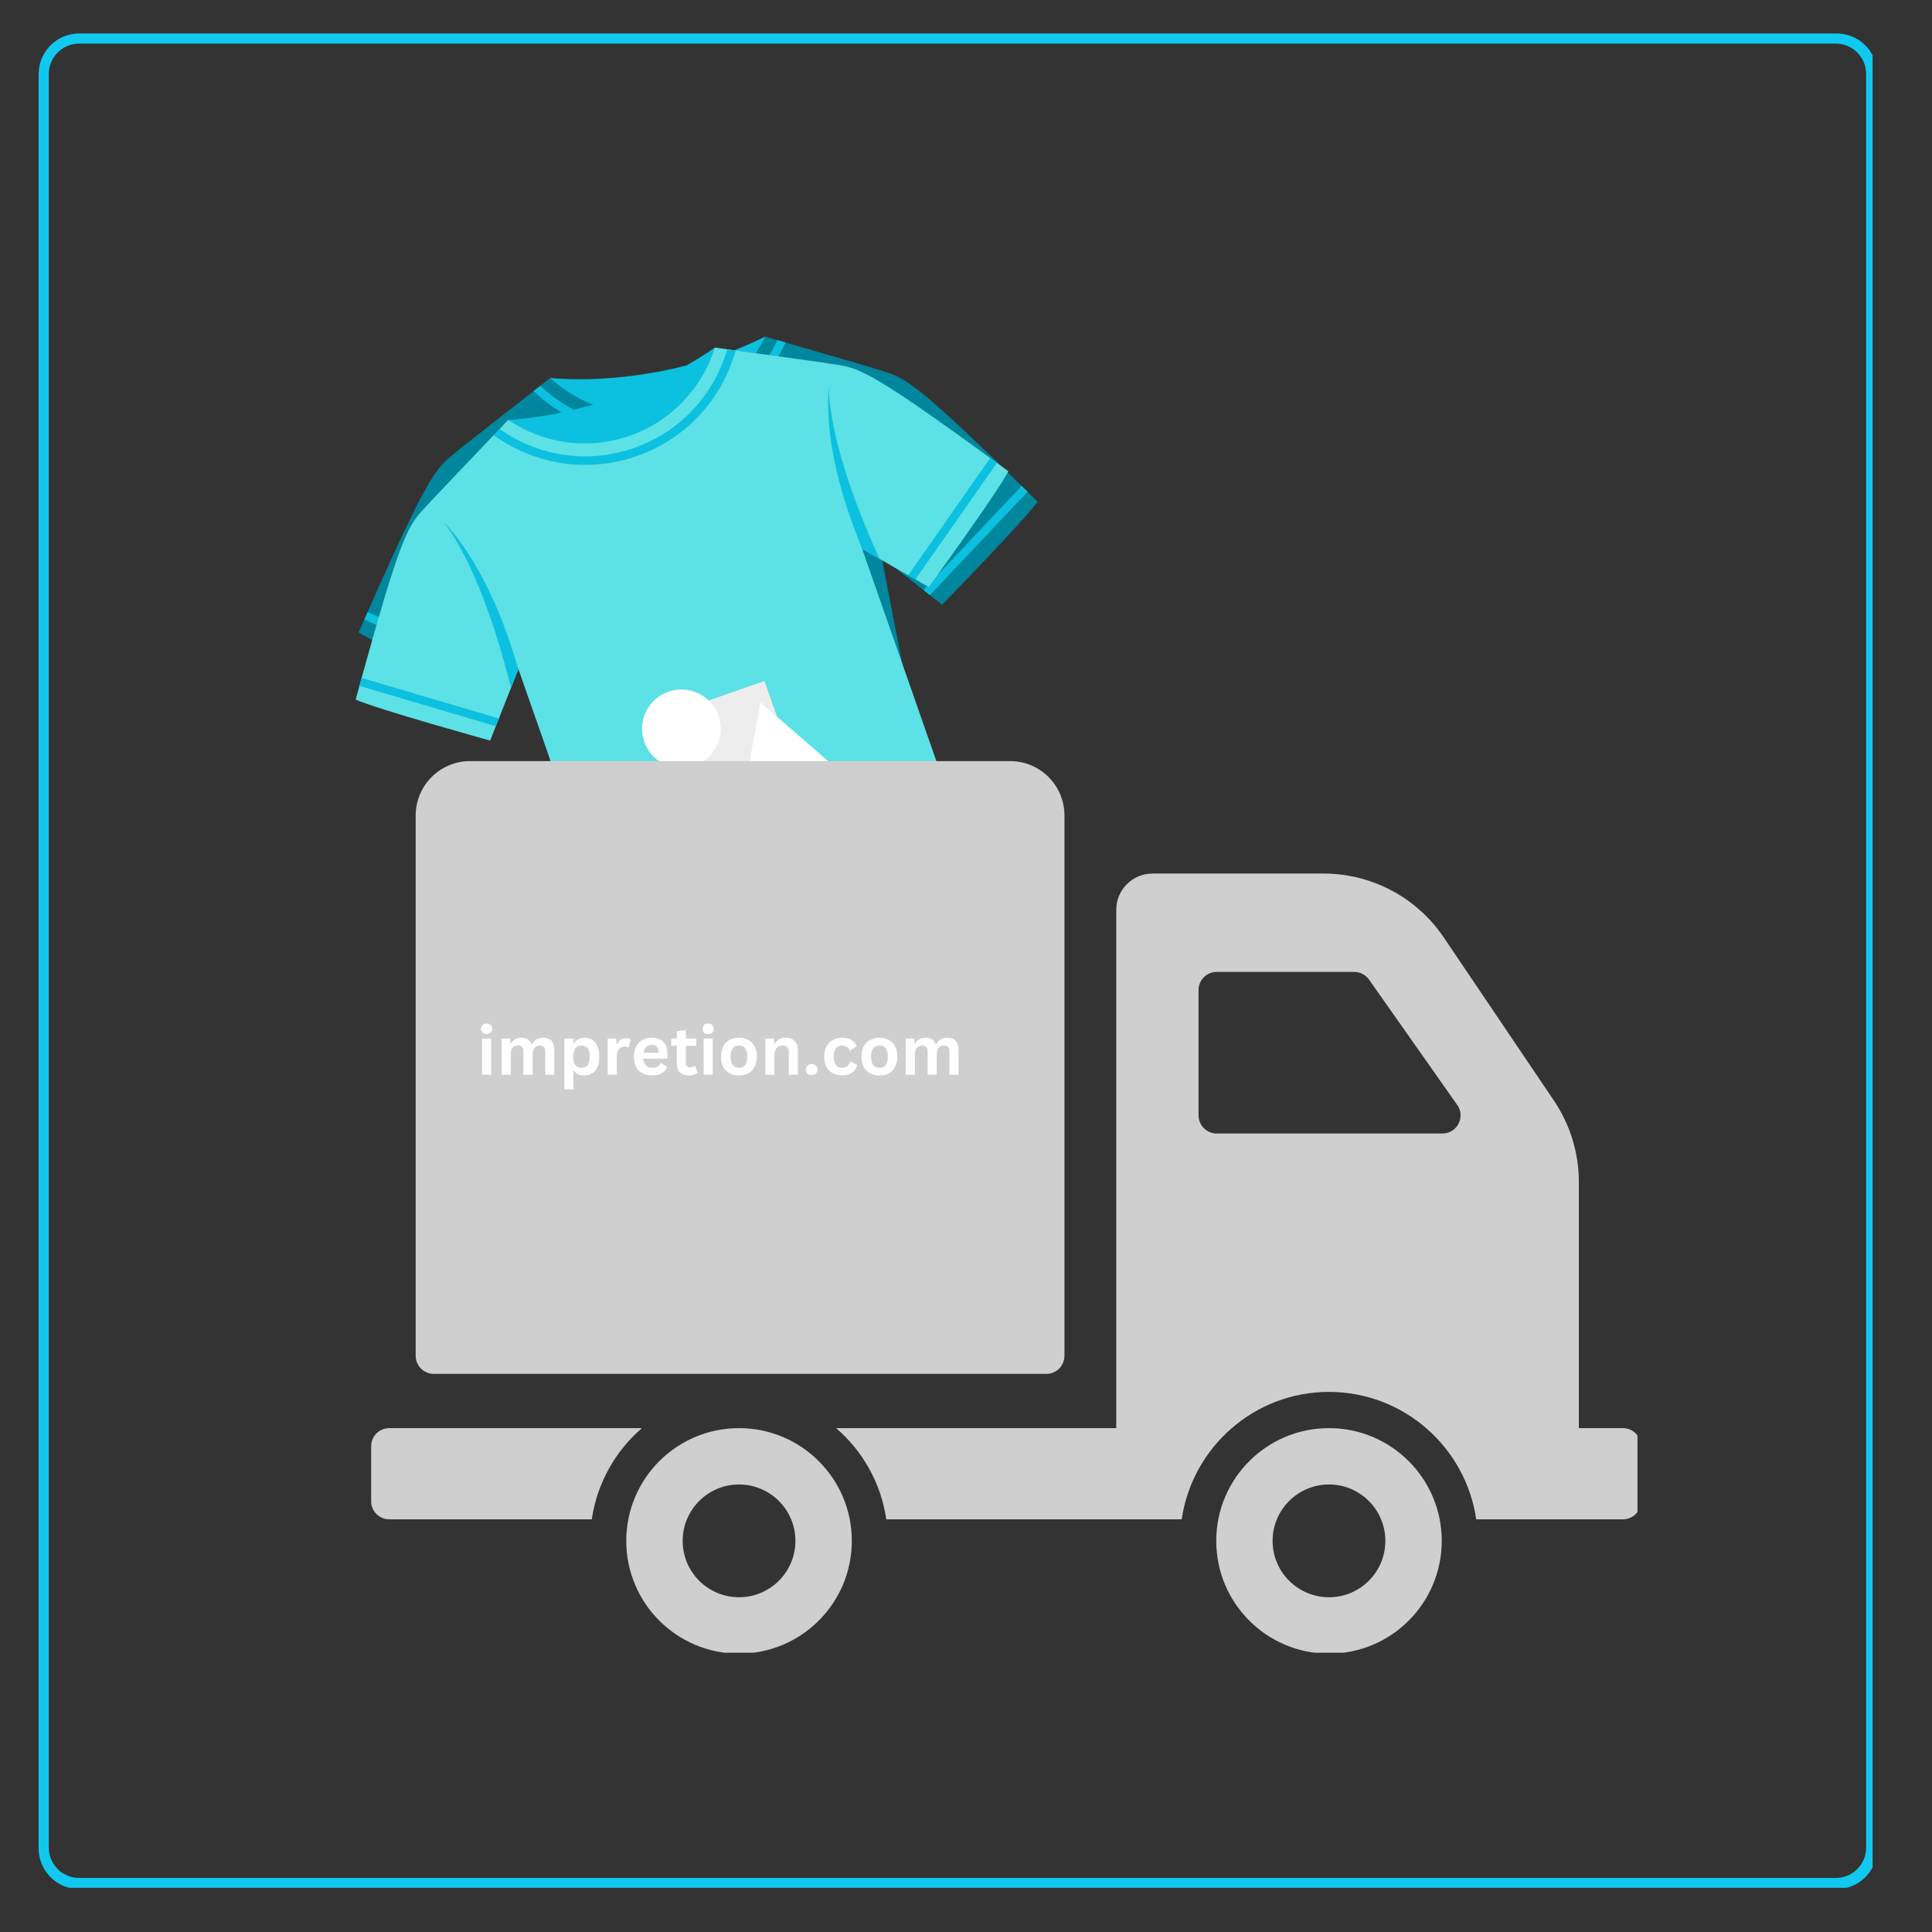 <svg xmlns="http://www.w3.org/2000/svg" xmlns:xlink="http://www.w3.org/1999/xlink" width="190" zoomAndPan="magnify" viewBox="0 0 142.5 142.5" height="190" preserveAspectRatio="xMidYMid meet" version="1.0"><rect x="0" y="0" width="142.5" height="142.5" fill="#333333" stroke="none"/><defs><g/><clipPath id="22c84aa747"><path d="M 40 24 L 58 24 L 58 34 L 40 34 Z M 40 24 " clip-rule="nonzero"/></clipPath><clipPath id="5824850709"><path d="M 23.383 31.195 L 74.02 21.438 L 83.211 69.141 L 32.574 78.898 Z M 23.383 31.195 " clip-rule="nonzero"/></clipPath><clipPath id="8298f507f5"><path d="M 23.383 31.195 L 74.02 21.438 L 83.211 69.141 L 32.574 78.898 Z M 23.383 31.195 " clip-rule="nonzero"/></clipPath><clipPath id="068c6cf45b"><path d="M 26 24 L 77 24 L 77 76 L 26 76 Z M 26 24 " clip-rule="nonzero"/></clipPath><clipPath id="d4a8f86118"><path d="M 23.383 31.195 L 74.02 21.438 L 83.211 69.141 L 32.574 78.898 Z M 23.383 31.195 " clip-rule="nonzero"/></clipPath><clipPath id="a00706ca90"><path d="M 23.383 31.195 L 74.02 21.438 L 83.211 69.141 L 32.574 78.898 Z M 23.383 31.195 " clip-rule="nonzero"/></clipPath><clipPath id="ed2c8f086e"><path d="M 39 25 L 58 25 L 58 33 L 39 33 Z M 39 25 " clip-rule="nonzero"/></clipPath><clipPath id="7c080bc020"><path d="M 23.383 31.195 L 74.02 21.438 L 83.211 69.141 L 32.574 78.898 Z M 23.383 31.195 " clip-rule="nonzero"/></clipPath><clipPath id="14f37d7c97"><path d="M 23.383 31.195 L 74.02 21.438 L 83.211 69.141 L 32.574 78.898 Z M 23.383 31.195 " clip-rule="nonzero"/></clipPath><clipPath id="7c29abd988"><path d="M 34 34 L 39 34 L 39 48 L 34 48 Z M 34 34 " clip-rule="nonzero"/></clipPath><clipPath id="66b4708bcd"><path d="M 23.383 31.195 L 74.02 21.438 L 83.211 69.141 L 32.574 78.898 Z M 23.383 31.195 " clip-rule="nonzero"/></clipPath><clipPath id="9b7fa97387"><path d="M 23.383 31.195 L 74.02 21.438 L 83.211 69.141 L 32.574 78.898 Z M 23.383 31.195 " clip-rule="nonzero"/></clipPath><clipPath id="e78cabac3d"><path d="M 63 28 L 67 28 L 67 43 L 63 43 Z M 63 28 " clip-rule="nonzero"/></clipPath><clipPath id="46b892cb46"><path d="M 23.383 31.195 L 74.02 21.438 L 83.211 69.141 L 32.574 78.898 Z M 23.383 31.195 " clip-rule="nonzero"/></clipPath><clipPath id="973a941daa"><path d="M 23.383 31.195 L 74.02 21.438 L 83.211 69.141 L 32.574 78.898 Z M 23.383 31.195 " clip-rule="nonzero"/></clipPath><clipPath id="d58a9421d0"><path d="M 26 45 L 37 45 L 37 51 L 26 51 Z M 26 45 " clip-rule="nonzero"/></clipPath><clipPath id="be7df6ba7d"><path d="M 23.383 31.195 L 74.02 21.438 L 83.211 69.141 L 32.574 78.898 Z M 23.383 31.195 " clip-rule="nonzero"/></clipPath><clipPath id="d4cb24bc08"><path d="M 23.383 31.195 L 74.02 21.438 L 83.211 69.141 L 32.574 78.898 Z M 23.383 31.195 " clip-rule="nonzero"/></clipPath><clipPath id="8f4ab6c0da"><path d="M 68 35 L 76 35 L 76 44 L 68 44 Z M 68 35 " clip-rule="nonzero"/></clipPath><clipPath id="cec3c959bb"><path d="M 23.383 31.195 L 74.02 21.438 L 83.211 69.141 L 32.574 78.898 Z M 23.383 31.195 " clip-rule="nonzero"/></clipPath><clipPath id="6e2eb6539e"><path d="M 23.383 31.195 L 74.02 21.438 L 83.211 69.141 L 32.574 78.898 Z M 23.383 31.195 " clip-rule="nonzero"/></clipPath><clipPath id="fa2999aebb"><path d="M 48 49 L 59 49 L 59 60 L 48 60 Z M 48 49 " clip-rule="nonzero"/></clipPath><clipPath id="60b3e29c6e"><path d="M 48.539 51.215 L 56.488 49.684 L 58.02 57.633 L 50.07 59.164 Z M 48.539 51.215 " clip-rule="nonzero"/></clipPath><clipPath id="5d28a61541"><path d="M 48.539 51.215 L 56.488 49.684 L 58.02 57.633 L 50.07 59.164 Z M 48.539 51.215 " clip-rule="nonzero"/></clipPath><clipPath id="bbdbfbb957"><path d="M 47 49 L 53 49 L 53 56 L 47 56 Z M 47 49 " clip-rule="nonzero"/></clipPath><clipPath id="c5bcc66d70"><path d="M 46.52 49.98 L 52.211 48.883 L 53.309 54.578 L 47.617 55.676 Z M 46.52 49.98 " clip-rule="nonzero"/></clipPath><clipPath id="c2e3931a7b"><path d="M 49.363 49.434 C 47.793 49.734 46.766 51.258 47.066 52.828 C 47.371 54.402 48.891 55.43 50.461 55.125 C 52.035 54.824 53.062 53.305 52.762 51.73 C 52.457 50.16 50.938 49.129 49.363 49.434 Z M 49.363 49.434 " clip-rule="nonzero"/></clipPath><clipPath id="a86a4967bc"><path d="M 53 51 L 61 51 L 61 59 L 53 59 Z M 53 51 " clip-rule="nonzero"/></clipPath><clipPath id="4b15092341"><path d="M 52.215 51.934 L 59.738 50.48 L 61.008 57.059 L 53.48 58.508 Z M 52.215 51.934 " clip-rule="nonzero"/></clipPath><clipPath id="1151db3880"><path d="M 55.969 51.207 L 60.996 57.059 L 53.48 58.508 Z M 55.969 51.207 " clip-rule="nonzero"/></clipPath><clipPath id="e42a3d9ab3"><path d="M 37 25 L 55 25 L 55 37 L 37 37 Z M 37 25 " clip-rule="nonzero"/></clipPath><clipPath id="61617f5f6c"><path d="M 20.938 36.758 L 69.371 19.816 L 85.312 65.375 L 36.879 82.32 Z M 20.938 36.758 " clip-rule="nonzero"/></clipPath><clipPath id="ee38842232"><path d="M 20.938 36.758 L 69.371 19.816 L 85.312 65.375 L 36.879 82.32 Z M 20.938 36.758 " clip-rule="nonzero"/></clipPath><clipPath id="eda7b99365"><path d="M 26 25 L 75 25 L 75 77 L 26 77 Z M 26 25 " clip-rule="nonzero"/></clipPath><clipPath id="1cf8c032c3"><path d="M 20.938 36.758 L 69.371 19.816 L 85.312 65.375 L 36.879 82.32 Z M 20.938 36.758 " clip-rule="nonzero"/></clipPath><clipPath id="81eca6a612"><path d="M 20.938 36.758 L 69.371 19.816 L 85.312 65.375 L 36.879 82.32 Z M 20.938 36.758 " clip-rule="nonzero"/></clipPath><clipPath id="7b796fce80"><path d="M 36 25 L 55 25 L 55 35 L 36 35 Z M 36 25 " clip-rule="nonzero"/></clipPath><clipPath id="e51ed42e41"><path d="M 20.938 36.758 L 69.371 19.816 L 85.312 65.375 L 36.879 82.32 Z M 20.938 36.758 " clip-rule="nonzero"/></clipPath><clipPath id="e6b5c57dd2"><path d="M 20.938 36.758 L 69.371 19.816 L 85.312 65.375 L 36.879 82.32 Z M 20.938 36.758 " clip-rule="nonzero"/></clipPath><clipPath id="c247088537"><path d="M 32 38 L 39 38 L 39 51 L 32 51 Z M 32 38 " clip-rule="nonzero"/></clipPath><clipPath id="eef680d8f0"><path d="M 20.938 36.758 L 69.371 19.816 L 85.312 65.375 L 36.879 82.32 Z M 20.938 36.758 " clip-rule="nonzero"/></clipPath><clipPath id="a579b6bc9d"><path d="M 20.938 36.758 L 69.371 19.816 L 85.312 65.375 L 36.879 82.32 Z M 20.938 36.758 " clip-rule="nonzero"/></clipPath><clipPath id="7876199c17"><path d="M 61 28 L 65 28 L 65 42 L 61 42 Z M 61 28 " clip-rule="nonzero"/></clipPath><clipPath id="8fde63f029"><path d="M 20.938 36.758 L 69.371 19.816 L 85.312 65.375 L 36.879 82.32 Z M 20.938 36.758 " clip-rule="nonzero"/></clipPath><clipPath id="5c64f6973d"><path d="M 20.938 36.758 L 69.371 19.816 L 85.312 65.375 L 36.879 82.32 Z M 20.938 36.758 " clip-rule="nonzero"/></clipPath><clipPath id="298eefe6a1"><path d="M 26 50 L 37 50 L 37 54 L 26 54 Z M 26 50 " clip-rule="nonzero"/></clipPath><clipPath id="2eb1b18432"><path d="M 20.938 36.758 L 69.371 19.816 L 85.312 65.375 L 36.879 82.32 Z M 20.938 36.758 " clip-rule="nonzero"/></clipPath><clipPath id="c1adda7170"><path d="M 20.938 36.758 L 69.371 19.816 L 85.312 65.375 L 36.879 82.32 Z M 20.938 36.758 " clip-rule="nonzero"/></clipPath><clipPath id="cc4142ee5e"><path d="M 66 33 L 74 33 L 74 43 L 66 43 Z M 66 33 " clip-rule="nonzero"/></clipPath><clipPath id="170c8a411a"><path d="M 20.938 36.758 L 69.371 19.816 L 85.312 65.375 L 36.879 82.32 Z M 20.938 36.758 " clip-rule="nonzero"/></clipPath><clipPath id="54932020e2"><path d="M 20.938 36.758 L 69.371 19.816 L 85.312 65.375 L 36.879 82.32 Z M 20.938 36.758 " clip-rule="nonzero"/></clipPath><clipPath id="60544c9ed1"><path d="M 48 50 L 60 50 L 60 61 L 48 61 Z M 48 50 " clip-rule="nonzero"/></clipPath><clipPath id="b558832000"><path d="M 48.742 52.898 L 56.387 50.227 L 59.059 57.867 L 51.418 60.543 Z M 48.742 52.898 " clip-rule="nonzero"/></clipPath><clipPath id="045f8f4c0a"><path d="M 48.742 52.898 L 56.387 50.227 L 59.059 57.867 L 51.418 60.543 Z M 48.742 52.898 " clip-rule="nonzero"/></clipPath><clipPath id="cbb5e2ae2a"><path d="M 47 50 L 54 50 L 54 57 L 47 57 Z M 47 50 " clip-rule="nonzero"/></clipPath><clipPath id="be86e682eb"><path d="M 46.566 51.973 L 52.039 50.059 L 53.953 55.531 L 48.48 57.445 Z M 46.566 51.973 " clip-rule="nonzero"/></clipPath><clipPath id="d0f9089c58"><path d="M 49.301 51.016 C 47.789 51.543 46.992 53.199 47.523 54.711 C 48.051 56.223 49.703 57.02 51.215 56.488 C 52.727 55.961 53.523 54.305 52.996 52.797 C 52.465 51.285 50.812 50.488 49.301 51.016 Z M 49.301 51.016 " clip-rule="nonzero"/></clipPath><clipPath id="7f664cc738"><path d="M 54 51 L 62 51 L 62 60 L 54 60 Z M 54 51 " clip-rule="nonzero"/></clipPath><clipPath id="f1ca033092"><path d="M 52.484 53.074 L 59.719 50.543 L 61.93 56.863 L 54.695 59.395 Z M 52.484 53.074 " clip-rule="nonzero"/></clipPath><clipPath id="883dbe633b"><path d="M 56.094 51.809 L 61.918 56.867 L 54.695 59.395 Z M 56.094 51.809 " clip-rule="nonzero"/></clipPath><clipPath id="cc5c944cc2"><path d="M 2.852 2.469 L 138.121 2.469 L 138.121 139.238 L 2.852 139.238 Z M 2.852 2.469 " clip-rule="nonzero"/></clipPath><clipPath id="ffd9e4e049"><path d="M 5.84 2.469 L 135.469 2.469 C 136.262 2.469 137.023 2.785 137.582 3.344 C 138.145 3.906 138.457 4.664 138.457 5.457 L 138.457 136.344 C 138.457 137.137 138.145 137.898 137.582 138.457 C 137.023 139.02 136.262 139.332 135.469 139.332 L 5.84 139.332 C 5.047 139.332 4.289 139.02 3.727 138.457 C 3.168 137.898 2.852 137.137 2.852 136.344 L 2.852 5.457 C 2.852 4.664 3.168 3.906 3.727 3.344 C 4.289 2.785 5.047 2.469 5.84 2.469 Z M 5.84 2.469 " clip-rule="nonzero"/></clipPath><clipPath id="5095d16f31"><path d="M 27.355 56.133 L 120.777 56.133 L 120.777 121.902 L 27.355 121.902 Z M 27.355 56.133 " clip-rule="nonzero"/></clipPath></defs><g clip-path="url(#22c84aa747)"><g clip-path="url(#5824850709)"><g clip-path="url(#8298f507f5)"><path fill="#0cc0df" d="M 40.582 27.883 C 45.766 28.312 51.793 27.152 56.445 24.824 C 56.82 26.754 57.191 28.684 57.562 30.613 C 53.008 32.895 47.129 34.047 42.02 33.699 C 41.543 31.762 41.062 29.824 40.582 27.883 " fill-opacity="1" fill-rule="nonzero"/></g></g></g><g clip-path="url(#068c6cf45b)"><g clip-path="url(#d4a8f86118)"><g clip-path="url(#a00706ca90)"><path fill="#00869d" d="M 64.219 27.09 L 56.445 24.824 C 55.113 27.594 52.531 29.715 49.285 30.34 C 46.035 30.969 42.852 29.957 40.582 27.883 L 34.207 32.875 C 32.133 34.613 32.102 33.77 26.453 46.648 C 27.871 47.562 35.824 51.09 35.824 51.09 L 38.66 46.176 L 44.086 74.34 C 44.156 74.699 44.461 74.969 44.828 74.988 C 46.809 75.09 52.977 74.84 57.684 73.93 C 62.391 73.023 68.211 70.965 70.008 70.133 C 70.34 69.98 70.527 69.617 70.457 69.258 L 65.031 41.098 L 69.488 44.602 C 69.488 44.602 75.562 38.375 76.535 37 C 66.508 27.141 66.793 27.938 64.219 27.09 " fill-opacity="1" fill-rule="nonzero"/></g></g></g><g clip-path="url(#ed2c8f086e)"><g clip-path="url(#7c080bc020)"><g clip-path="url(#14f37d7c97)"><path fill="#0cc0df" d="M 57.336 25.086 L 57.324 25.109 C 55.801 28.363 52.934 30.613 49.465 31.281 C 45.992 31.949 42.496 30.926 39.875 28.473 L 39.852 28.453 L 39.355 28.844 L 39.457 28.938 C 42.227 31.527 45.918 32.609 49.586 31.902 C 53.25 31.199 56.273 28.82 57.883 25.387 L 57.941 25.262 L 57.336 25.086 " fill-opacity="1" fill-rule="nonzero"/></g></g></g><g clip-path="url(#7c29abd988)"><g clip-path="url(#66b4708bcd)"><g clip-path="url(#9b7fa97387)"><path fill="#00869d" d="M 38.66 46.176 L 38.664 46.207 C 38.336 44.109 37.621 38.812 34.777 34.586 C 35.246 35.492 37.07 38.875 37.914 47.469 L 38.66 46.176 " fill-opacity="1" fill-rule="nonzero"/></g></g></g><g clip-path="url(#e78cabac3d)"><g clip-path="url(#46b892cb46)"><g clip-path="url(#973a941daa)"><path fill="#00869d" d="M 65.031 41.098 L 65.035 41.125 C 64.562 39.055 63.258 33.875 64.324 28.895 C 64.23 29.906 63.793 33.727 66.203 42.016 L 65.031 41.098 " fill-opacity="1" fill-rule="nonzero"/></g></g></g><g clip-path="url(#d58a9421d0)"><g clip-path="url(#be7df6ba7d)"><g clip-path="url(#d4cb24bc08)"><path fill="#0cc0df" d="M 26.875 45.691 L 36.398 50.098 L 36.703 49.57 L 27.121 45.137 C 27.039 45.32 26.957 45.504 26.875 45.691 " fill-opacity="1" fill-rule="nonzero"/></g></g></g><g clip-path="url(#8f4ab6c0da)"><g clip-path="url(#cec3c959bb)"><g clip-path="url(#6e2eb6539e)"><path fill="#0cc0df" d="M 68.59 43.895 L 75.793 36.266 C 75.645 36.125 75.5 35.98 75.355 35.84 L 68.109 43.516 L 68.59 43.895 " fill-opacity="1" fill-rule="nonzero"/></g></g></g><g clip-path="url(#fa2999aebb)"><g clip-path="url(#60b3e29c6e)"><g clip-path="url(#5d28a61541)"><path fill="#fafcfd" d="M 48.539 51.215 L 56.488 49.684 L 58.02 57.633 L 50.07 59.164 Z M 48.539 51.215 " fill-opacity="1" fill-rule="nonzero"/></g></g></g><g clip-path="url(#bbdbfbb957)"><g clip-path="url(#c5bcc66d70)"><g clip-path="url(#c2e3931a7b)"><path fill="#fafcfd" d="M 46.52 49.98 L 52.211 48.883 L 53.309 54.578 L 47.617 55.676 Z M 46.52 49.98 " fill-opacity="1" fill-rule="nonzero"/></g></g></g><g clip-path="url(#a86a4967bc)"><g clip-path="url(#4b15092341)"><g clip-path="url(#1151db3880)"><path fill="#fafcfd" d="M 52.215 51.934 L 59.738 50.48 L 61.008 57.059 L 53.48 58.508 Z M 52.215 51.934 " fill-opacity="1" fill-rule="nonzero"/></g></g></g><g clip-path="url(#e42a3d9ab3)"><g clip-path="url(#61617f5f6c)"><g clip-path="url(#ee38842232)"><path fill="#0cc0df" d="M 37.477 30.973 C 42.668 30.645 48.461 28.617 52.727 25.637 C 53.375 27.492 54.023 29.348 54.676 31.203 C 50.5 34.125 44.852 36.117 39.75 36.52 C 38.992 34.672 38.234 32.824 37.477 30.973 " fill-opacity="1" fill-rule="nonzero"/></g></g></g><g clip-path="url(#eda7b99365)"><g clip-path="url(#1cf8c032c3)"><g clip-path="url(#81eca6a612)"><path fill="#5ce1e6" d="M 60.746 26.746 L 52.727 25.637 C 51.809 28.57 49.566 31.047 46.445 32.141 C 43.32 33.23 40.023 32.695 37.477 30.973 L 31.898 36.84 C 30.102 38.863 29.945 38.035 26.234 51.598 C 27.766 52.297 36.152 54.625 36.152 54.625 L 38.238 49.352 L 47.711 76.426 C 47.832 76.77 48.172 76.992 48.539 76.957 C 50.512 76.773 56.578 75.621 61.102 74.039 C 65.625 72.457 71.086 69.574 72.742 68.488 C 73.051 68.289 73.18 67.902 73.059 67.555 L 63.59 40.484 L 68.508 43.305 C 68.508 43.305 73.613 36.258 74.375 34.758 C 63.02 26.461 63.414 27.211 60.746 26.746 " fill-opacity="1" fill-rule="nonzero"/></g></g></g><g clip-path="url(#7b796fce80)"><g clip-path="url(#e51ed42e41)"><g clip-path="url(#e6b5c57dd2)"><path fill="#0cc0df" d="M 53.645 25.766 L 53.637 25.793 C 52.602 29.234 50.098 31.875 46.758 33.043 C 43.422 34.211 39.816 33.707 36.863 31.66 L 36.84 31.645 L 36.402 32.102 L 36.52 32.18 C 39.637 34.34 43.445 34.871 46.969 33.641 C 50.492 32.406 53.137 29.617 54.23 25.984 L 54.27 25.852 L 53.645 25.766 " fill-opacity="1" fill-rule="nonzero"/></g></g></g><g clip-path="url(#c247088537)"><g clip-path="url(#eef680d8f0)"><g clip-path="url(#a579b6bc9d)"><path fill="#0cc0df" d="M 38.238 49.352 L 38.25 49.383 C 37.617 47.355 36.137 42.219 32.711 38.453 C 33.305 39.281 35.605 42.359 37.691 50.738 L 38.238 49.352 " fill-opacity="1" fill-rule="nonzero"/></g></g></g><g clip-path="url(#7876199c17)"><g clip-path="url(#8fde63f029)"><g clip-path="url(#5c64f6973d)"><path fill="#0cc0df" d="M 63.59 40.484 L 63.598 40.516 C 62.828 38.535 60.785 33.598 61.113 28.516 C 61.168 29.531 61.289 33.375 64.883 41.227 L 63.59 40.484 " fill-opacity="1" fill-rule="nonzero"/></g></g></g><g clip-path="url(#298eefe6a1)"><g clip-path="url(#2eb1b18432)"><g clip-path="url(#c1adda7170)"><path fill="#0cc0df" d="M 26.512 50.59 L 36.574 53.562 L 36.797 52.992 L 26.672 50.004 C 26.617 50.195 26.566 50.391 26.512 50.59 " fill-opacity="1" fill-rule="nonzero"/></g></g></g><g clip-path="url(#cc4142ee5e)"><g clip-path="url(#170c8a411a)"><g clip-path="url(#54932020e2)"><path fill="#0cc0df" d="M 67.516 42.734 L 73.531 34.141 C 73.363 34.02 73.199 33.898 73.039 33.781 L 66.988 42.434 L 67.516 42.734 " fill-opacity="1" fill-rule="nonzero"/></g></g></g><g clip-path="url(#60544c9ed1)"><g clip-path="url(#b558832000)"><g clip-path="url(#045f8f4c0a)"><path fill="#ededed" d="M 48.742 52.898 L 56.387 50.227 L 59.059 57.867 L 51.418 60.543 Z M 48.742 52.898 " fill-opacity="1" fill-rule="nonzero"/></g></g></g><g clip-path="url(#cbb5e2ae2a)"><g clip-path="url(#be86e682eb)"><g clip-path="url(#d0f9089c58)"><path fill="#ffffff" d="M 46.566 51.973 L 52.039 50.059 L 53.953 55.531 L 48.48 57.445 Z M 46.566 51.973 " fill-opacity="1" fill-rule="nonzero"/></g></g></g><g clip-path="url(#7f664cc738)"><g clip-path="url(#f1ca033092)"><g clip-path="url(#883dbe633b)"><path fill="#ffffff" d="M 52.484 53.074 L 59.719 50.543 L 61.93 56.863 L 54.695 59.395 Z M 52.484 53.074 " fill-opacity="1" fill-rule="nonzero"/></g></g></g><g clip-path="url(#cc5c944cc2)"><g clip-path="url(#ffd9e4e049)"><path stroke-linecap="butt" transform="matrix(0.747, 0, 0, 0.747, 2.851, 2.469)" fill="none" stroke-linejoin="miter" d="M 3.999 -0.001 L 177.444 -0.001 C 178.505 -0.001 179.524 0.423 180.271 1.17 C 181.024 1.923 181.442 2.937 181.442 3.998 L 181.442 179.125 C 181.442 180.186 181.024 181.206 180.271 181.953 C 179.524 182.706 178.505 183.124 177.444 183.124 L 3.999 183.124 C 2.938 183.124 1.924 182.706 1.171 181.953 C 0.424 181.206 0.001 180.186 0.001 179.125 L 0.001 3.998 C 0.001 2.937 0.424 1.923 1.171 1.17 C 1.924 0.423 2.938 -0.001 3.999 -0.001 Z M 3.999 -0.001 " stroke="#11c9f0" stroke-width="2" stroke-opacity="1" stroke-miterlimit="4"/></g></g><g clip-path="url(#5095d16f31)"><path fill="#cfcfcf" d="M 30.66 100 L 30.66 60.148 C 30.66 57.934 32.457 56.137 34.672 56.137 L 74.504 56.137 C 76.719 56.137 78.512 57.934 78.512 60.148 L 78.512 100 C 78.512 100.738 77.914 101.336 77.176 101.336 L 31.996 101.336 C 31.258 101.336 30.66 100.738 30.66 100 Z M 62.828 113.652 C 62.828 118.246 59.102 121.969 54.508 121.969 C 49.918 121.969 46.191 118.246 46.191 113.652 C 46.191 109.059 49.918 105.336 54.508 105.336 C 59.102 105.336 62.828 109.059 62.828 113.652 Z M 58.668 113.652 C 58.668 111.355 56.805 109.492 54.508 109.492 C 52.215 109.492 50.352 111.355 50.352 113.652 C 50.352 115.949 52.215 117.809 54.508 117.809 C 56.805 117.809 58.668 115.949 58.668 113.652 Z M 47.348 105.336 L 28.711 105.336 C 27.973 105.336 27.375 105.934 27.375 106.672 L 27.375 110.727 C 27.375 111.465 27.973 112.062 28.711 112.062 L 43.648 112.062 C 44.039 109.387 45.391 107.023 47.348 105.336 Z M 106.34 113.652 C 106.34 118.246 102.617 121.969 98.023 121.969 C 93.43 121.969 89.707 118.246 89.707 113.652 C 89.707 109.059 93.43 105.336 98.023 105.336 C 102.617 105.336 106.34 109.059 106.34 113.652 Z M 102.18 113.652 C 102.18 111.355 100.32 109.492 98.023 109.492 C 95.727 109.492 93.863 111.355 93.863 113.652 C 93.863 115.949 95.727 117.809 98.023 117.809 C 100.32 117.809 102.18 115.949 102.18 113.652 Z M 121.043 106.672 L 121.043 110.727 C 121.043 111.465 120.441 112.062 119.703 112.062 L 108.883 112.062 C 108.109 106.754 103.543 102.664 98.023 102.664 C 92.504 102.664 87.934 106.754 87.16 112.062 L 65.371 112.062 C 64.98 109.387 63.629 107.023 61.672 105.336 L 82.332 105.336 L 82.332 67.105 C 82.332 65.629 83.531 64.43 85.008 64.43 L 97.625 64.43 C 101.176 64.43 104.5 66.195 106.488 69.141 L 114.621 81.188 C 115.812 82.957 116.453 85.039 116.453 87.172 L 116.453 105.336 L 119.703 105.336 C 120.441 105.336 121.043 105.934 121.043 106.672 Z M 107.48 81.496 L 100.977 72.254 C 100.727 71.898 100.32 71.688 99.883 71.688 L 89.738 71.688 C 89 71.688 88.402 72.285 88.402 73.023 L 88.402 82.266 C 88.402 83.004 89 83.605 89.738 83.605 L 106.391 83.605 C 107.473 83.605 108.105 82.383 107.484 81.496 Z M 107.48 81.496 " fill-opacity="1" fill-rule="nonzero"/></g><g fill="#ffffff" fill-opacity="1"><g transform="translate(35.168, 79.273)"><g><path d="M 0.719 -3 C 0.594 -3 0.492 -3.035 0.422 -3.109 C 0.348 -3.18 0.312 -3.273 0.312 -3.391 C 0.312 -3.504 0.348 -3.598 0.422 -3.672 C 0.492 -3.742 0.594 -3.781 0.719 -3.781 C 0.801 -3.781 0.875 -3.766 0.938 -3.734 C 1 -3.703 1.047 -3.656 1.078 -3.594 C 1.117 -3.531 1.141 -3.461 1.141 -3.391 C 1.141 -3.316 1.117 -3.25 1.078 -3.188 C 1.047 -3.125 1 -3.078 0.938 -3.047 C 0.875 -3.016 0.801 -3 0.719 -3 Z M 0.391 0 L 0.391 -2.672 L 1.062 -2.672 L 1.062 0 Z M 0.391 0 "/></g></g></g><g fill="#ffffff" fill-opacity="1"><g transform="translate(36.607, 79.273)"><g><path d="M 0.391 0 L 0.391 -2.672 L 1.031 -2.672 L 1.031 -2.312 L 1.078 -2.312 C 1.172 -2.445 1.273 -2.551 1.391 -2.625 C 1.504 -2.695 1.656 -2.734 1.844 -2.734 C 2.039 -2.734 2.203 -2.691 2.328 -2.609 C 2.453 -2.523 2.539 -2.406 2.594 -2.25 L 2.641 -2.25 C 2.723 -2.414 2.828 -2.535 2.953 -2.609 C 3.086 -2.691 3.254 -2.734 3.453 -2.734 C 4.004 -2.734 4.281 -2.422 4.281 -1.797 L 4.281 0 L 3.609 0 L 3.609 -1.719 C 3.609 -1.875 3.578 -1.984 3.516 -2.047 C 3.453 -2.117 3.352 -2.156 3.219 -2.156 C 2.852 -2.156 2.672 -1.91 2.672 -1.422 L 2.672 0 L 2 0 L 2 -1.719 C 2 -1.875 1.969 -1.984 1.906 -2.047 C 1.844 -2.117 1.742 -2.156 1.609 -2.156 C 1.43 -2.156 1.297 -2.098 1.203 -1.984 C 1.109 -1.867 1.062 -1.688 1.062 -1.438 L 1.062 0 Z M 0.391 0 "/></g></g></g><g fill="#ffffff" fill-opacity="1"><g transform="translate(41.231, 79.273)"><g><path d="M 0.391 1.078 L 0.391 -2.672 L 1.062 -2.672 L 1.062 -2.328 L 1.109 -2.312 C 1.191 -2.445 1.297 -2.551 1.422 -2.625 C 1.555 -2.695 1.711 -2.734 1.891 -2.734 C 2.109 -2.734 2.297 -2.68 2.453 -2.578 C 2.617 -2.473 2.742 -2.316 2.828 -2.109 C 2.922 -1.898 2.969 -1.645 2.969 -1.344 C 2.969 -1.031 2.922 -0.77 2.828 -0.562 C 2.734 -0.352 2.598 -0.195 2.422 -0.094 C 2.254 0 2.062 0.047 1.844 0.047 C 1.676 0.047 1.531 0.02 1.406 -0.031 C 1.289 -0.082 1.191 -0.172 1.109 -0.297 L 1.062 -0.281 L 1.062 1.078 Z M 1.656 -0.516 C 1.863 -0.516 2.016 -0.578 2.109 -0.703 C 2.211 -0.836 2.266 -1.051 2.266 -1.344 C 2.266 -1.625 2.211 -1.828 2.109 -1.953 C 2.016 -2.086 1.863 -2.156 1.656 -2.156 C 1.469 -2.156 1.316 -2.086 1.203 -1.953 C 1.098 -1.816 1.047 -1.613 1.047 -1.344 C 1.047 -1.062 1.098 -0.852 1.203 -0.719 C 1.316 -0.582 1.469 -0.516 1.656 -0.516 Z M 1.656 -0.516 "/></g></g></g><g fill="#ffffff" fill-opacity="1"><g transform="translate(44.432, 79.273)"><g><path d="M 0.391 0 L 0.391 -2.672 L 1.031 -2.672 L 1.031 -2.281 L 1.094 -2.266 C 1.156 -2.41 1.238 -2.52 1.344 -2.594 C 1.445 -2.664 1.578 -2.703 1.734 -2.703 C 1.879 -2.703 1.992 -2.676 2.078 -2.625 L 1.953 -2.047 L 1.906 -2.031 C 1.863 -2.051 1.82 -2.062 1.781 -2.062 C 1.738 -2.07 1.691 -2.078 1.641 -2.078 C 1.453 -2.078 1.305 -2.008 1.203 -1.875 C 1.109 -1.75 1.062 -1.539 1.062 -1.25 L 1.062 0 Z M 0.391 0 "/></g></g></g><g fill="#ffffff" fill-opacity="1"><g transform="translate(46.528, 79.273)"><g><path d="M 2.641 -1.188 L 0.922 -1.188 C 0.941 -0.957 1.008 -0.785 1.125 -0.672 C 1.238 -0.566 1.395 -0.516 1.594 -0.516 C 1.738 -0.516 1.859 -0.539 1.953 -0.594 C 2.055 -0.656 2.133 -0.742 2.188 -0.859 L 2.234 -0.859 L 2.688 -0.578 C 2.602 -0.391 2.473 -0.238 2.297 -0.125 C 2.117 -0.008 1.883 0.047 1.594 0.047 C 1.312 0.047 1.066 -0.004 0.859 -0.109 C 0.66 -0.211 0.504 -0.367 0.391 -0.578 C 0.285 -0.785 0.234 -1.039 0.234 -1.344 C 0.234 -1.645 0.289 -1.898 0.406 -2.109 C 0.52 -2.316 0.676 -2.473 0.875 -2.578 C 1.07 -2.68 1.289 -2.734 1.531 -2.734 C 1.914 -2.734 2.207 -2.629 2.406 -2.422 C 2.602 -2.223 2.703 -1.93 2.703 -1.547 C 2.703 -1.398 2.703 -1.289 2.703 -1.219 Z M 2.062 -1.625 C 2.062 -1.82 2.016 -1.969 1.922 -2.062 C 1.836 -2.156 1.707 -2.203 1.531 -2.203 C 1.195 -2.203 1 -2.008 0.938 -1.625 Z M 2.062 -1.625 "/></g></g></g><g fill="#ffffff" fill-opacity="1"><g transform="translate(49.433, 79.273)"><g><path d="M 1.844 -0.641 L 2.016 -0.141 C 1.941 -0.078 1.848 -0.031 1.734 0 C 1.629 0.031 1.508 0.047 1.375 0.047 C 1.082 0.047 0.859 -0.031 0.703 -0.188 C 0.555 -0.344 0.484 -0.57 0.484 -0.875 L 0.484 -2.141 L 0.078 -2.141 L 0.078 -2.672 L 0.484 -2.672 L 0.484 -3.203 L 1.156 -3.312 L 1.156 -2.672 L 1.922 -2.672 L 1.922 -2.141 L 1.156 -2.141 L 1.156 -0.922 C 1.156 -0.785 1.18 -0.688 1.234 -0.625 C 1.297 -0.57 1.379 -0.547 1.484 -0.547 C 1.598 -0.547 1.703 -0.578 1.797 -0.641 Z M 1.844 -0.641 "/></g></g></g><g fill="#ffffff" fill-opacity="1"><g transform="translate(51.51, 79.273)"><g><path d="M 0.719 -3 C 0.594 -3 0.492 -3.035 0.422 -3.109 C 0.348 -3.18 0.312 -3.273 0.312 -3.391 C 0.312 -3.504 0.348 -3.598 0.422 -3.672 C 0.492 -3.742 0.594 -3.781 0.719 -3.781 C 0.801 -3.781 0.875 -3.766 0.938 -3.734 C 1 -3.703 1.047 -3.656 1.078 -3.594 C 1.117 -3.531 1.141 -3.461 1.141 -3.391 C 1.141 -3.316 1.117 -3.25 1.078 -3.188 C 1.047 -3.125 1 -3.078 0.938 -3.047 C 0.875 -3.016 0.801 -3 0.719 -3 Z M 0.391 0 L 0.391 -2.672 L 1.062 -2.672 L 1.062 0 Z M 0.391 0 "/></g></g></g><g fill="#ffffff" fill-opacity="1"><g transform="translate(52.949, 79.273)"><g><path d="M 1.562 0.047 C 1.289 0.047 1.055 -0.004 0.859 -0.109 C 0.66 -0.211 0.504 -0.367 0.391 -0.578 C 0.285 -0.785 0.234 -1.039 0.234 -1.344 C 0.234 -1.633 0.285 -1.883 0.391 -2.094 C 0.504 -2.301 0.66 -2.457 0.859 -2.562 C 1.055 -2.676 1.289 -2.734 1.562 -2.734 C 1.82 -2.734 2.051 -2.676 2.25 -2.562 C 2.445 -2.457 2.598 -2.301 2.703 -2.094 C 2.816 -1.883 2.875 -1.633 2.875 -1.344 C 2.875 -1.039 2.816 -0.785 2.703 -0.578 C 2.598 -0.367 2.445 -0.211 2.25 -0.109 C 2.051 -0.004 1.82 0.047 1.562 0.047 Z M 1.562 -0.516 C 1.969 -0.516 2.172 -0.789 2.172 -1.344 C 2.172 -1.625 2.117 -1.828 2.016 -1.953 C 1.91 -2.086 1.758 -2.156 1.562 -2.156 C 1.145 -2.156 0.938 -1.883 0.938 -1.344 C 0.938 -0.789 1.145 -0.516 1.562 -0.516 Z M 1.562 -0.516 "/></g></g></g><g fill="#ffffff" fill-opacity="1"><g transform="translate(56.056, 79.273)"><g><path d="M 0.391 0 L 0.391 -2.672 L 1.031 -2.672 L 1.031 -2.281 L 1.078 -2.266 C 1.242 -2.578 1.516 -2.734 1.891 -2.734 C 2.203 -2.734 2.43 -2.645 2.578 -2.469 C 2.723 -2.301 2.797 -2.055 2.797 -1.734 L 2.797 0 L 2.125 0 L 2.125 -1.656 C 2.125 -1.832 2.086 -1.957 2.016 -2.031 C 1.941 -2.113 1.828 -2.156 1.672 -2.156 C 1.473 -2.156 1.32 -2.094 1.219 -1.969 C 1.113 -1.844 1.062 -1.648 1.062 -1.391 L 1.062 0 Z M 0.391 0 "/></g></g></g><g fill="#ffffff" fill-opacity="1"><g transform="translate(59.187, 79.273)"><g><path d="M 0.688 0.016 C 0.602 0.016 0.523 0 0.453 -0.031 C 0.391 -0.062 0.336 -0.109 0.297 -0.172 C 0.266 -0.234 0.25 -0.305 0.25 -0.391 C 0.25 -0.461 0.266 -0.531 0.297 -0.594 C 0.336 -0.656 0.391 -0.703 0.453 -0.734 C 0.523 -0.773 0.602 -0.797 0.688 -0.797 C 0.77 -0.797 0.844 -0.773 0.906 -0.734 C 0.977 -0.703 1.031 -0.656 1.062 -0.594 C 1.094 -0.531 1.109 -0.461 1.109 -0.391 C 1.109 -0.266 1.066 -0.164 0.984 -0.094 C 0.91 -0.02 0.812 0.016 0.688 0.016 Z M 0.688 0.016 "/></g></g></g><g fill="#ffffff" fill-opacity="1"><g transform="translate(60.556, 79.273)"><g><path d="M 1.562 0.047 C 1.301 0.047 1.07 -0.004 0.875 -0.109 C 0.676 -0.211 0.52 -0.367 0.406 -0.578 C 0.289 -0.785 0.234 -1.039 0.234 -1.344 C 0.234 -1.633 0.289 -1.883 0.406 -2.094 C 0.52 -2.301 0.676 -2.457 0.875 -2.562 C 1.07 -2.676 1.297 -2.734 1.547 -2.734 C 2.109 -2.734 2.469 -2.523 2.625 -2.109 L 2.172 -1.781 L 2.125 -1.781 C 2.062 -1.906 1.988 -2 1.906 -2.062 C 1.82 -2.125 1.703 -2.156 1.547 -2.156 C 1.348 -2.156 1.195 -2.086 1.094 -1.953 C 0.988 -1.816 0.938 -1.613 0.938 -1.344 C 0.938 -1.062 0.988 -0.852 1.094 -0.719 C 1.207 -0.582 1.363 -0.516 1.562 -0.516 C 1.707 -0.516 1.828 -0.551 1.922 -0.625 C 2.023 -0.707 2.098 -0.82 2.141 -0.969 L 2.203 -0.984 L 2.672 -0.719 C 2.609 -0.488 2.484 -0.301 2.297 -0.156 C 2.109 -0.02 1.863 0.047 1.562 0.047 Z M 1.562 0.047 "/></g></g></g><g fill="#ffffff" fill-opacity="1"><g transform="translate(63.311, 79.273)"><g><path d="M 1.562 0.047 C 1.289 0.047 1.055 -0.004 0.859 -0.109 C 0.66 -0.211 0.504 -0.367 0.391 -0.578 C 0.285 -0.785 0.234 -1.039 0.234 -1.344 C 0.234 -1.633 0.285 -1.883 0.391 -2.094 C 0.504 -2.301 0.66 -2.457 0.859 -2.562 C 1.055 -2.676 1.289 -2.734 1.562 -2.734 C 1.82 -2.734 2.051 -2.676 2.25 -2.562 C 2.445 -2.457 2.598 -2.301 2.703 -2.094 C 2.816 -1.883 2.875 -1.633 2.875 -1.344 C 2.875 -1.039 2.816 -0.785 2.703 -0.578 C 2.598 -0.367 2.445 -0.211 2.25 -0.109 C 2.051 -0.004 1.82 0.047 1.562 0.047 Z M 1.562 -0.516 C 1.969 -0.516 2.172 -0.789 2.172 -1.344 C 2.172 -1.625 2.117 -1.828 2.016 -1.953 C 1.91 -2.086 1.758 -2.156 1.562 -2.156 C 1.145 -2.156 0.938 -1.883 0.938 -1.344 C 0.938 -0.789 1.145 -0.516 1.562 -0.516 Z M 1.562 -0.516 "/></g></g></g><g fill="#ffffff" fill-opacity="1"><g transform="translate(66.418, 79.273)"><g><path d="M 0.391 0 L 0.391 -2.672 L 1.031 -2.672 L 1.031 -2.312 L 1.078 -2.312 C 1.172 -2.445 1.273 -2.551 1.391 -2.625 C 1.504 -2.695 1.656 -2.734 1.844 -2.734 C 2.039 -2.734 2.203 -2.691 2.328 -2.609 C 2.453 -2.523 2.539 -2.406 2.594 -2.25 L 2.641 -2.25 C 2.723 -2.414 2.828 -2.535 2.953 -2.609 C 3.086 -2.691 3.254 -2.734 3.453 -2.734 C 4.004 -2.734 4.281 -2.422 4.281 -1.797 L 4.281 0 L 3.609 0 L 3.609 -1.719 C 3.609 -1.875 3.578 -1.984 3.516 -2.047 C 3.453 -2.117 3.352 -2.156 3.219 -2.156 C 2.852 -2.156 2.672 -1.91 2.672 -1.422 L 2.672 0 L 2 0 L 2 -1.719 C 2 -1.875 1.969 -1.984 1.906 -2.047 C 1.844 -2.117 1.742 -2.156 1.609 -2.156 C 1.43 -2.156 1.297 -2.098 1.203 -1.984 C 1.109 -1.867 1.062 -1.688 1.062 -1.438 L 1.062 0 Z M 0.391 0 "/></g></g></g></svg>